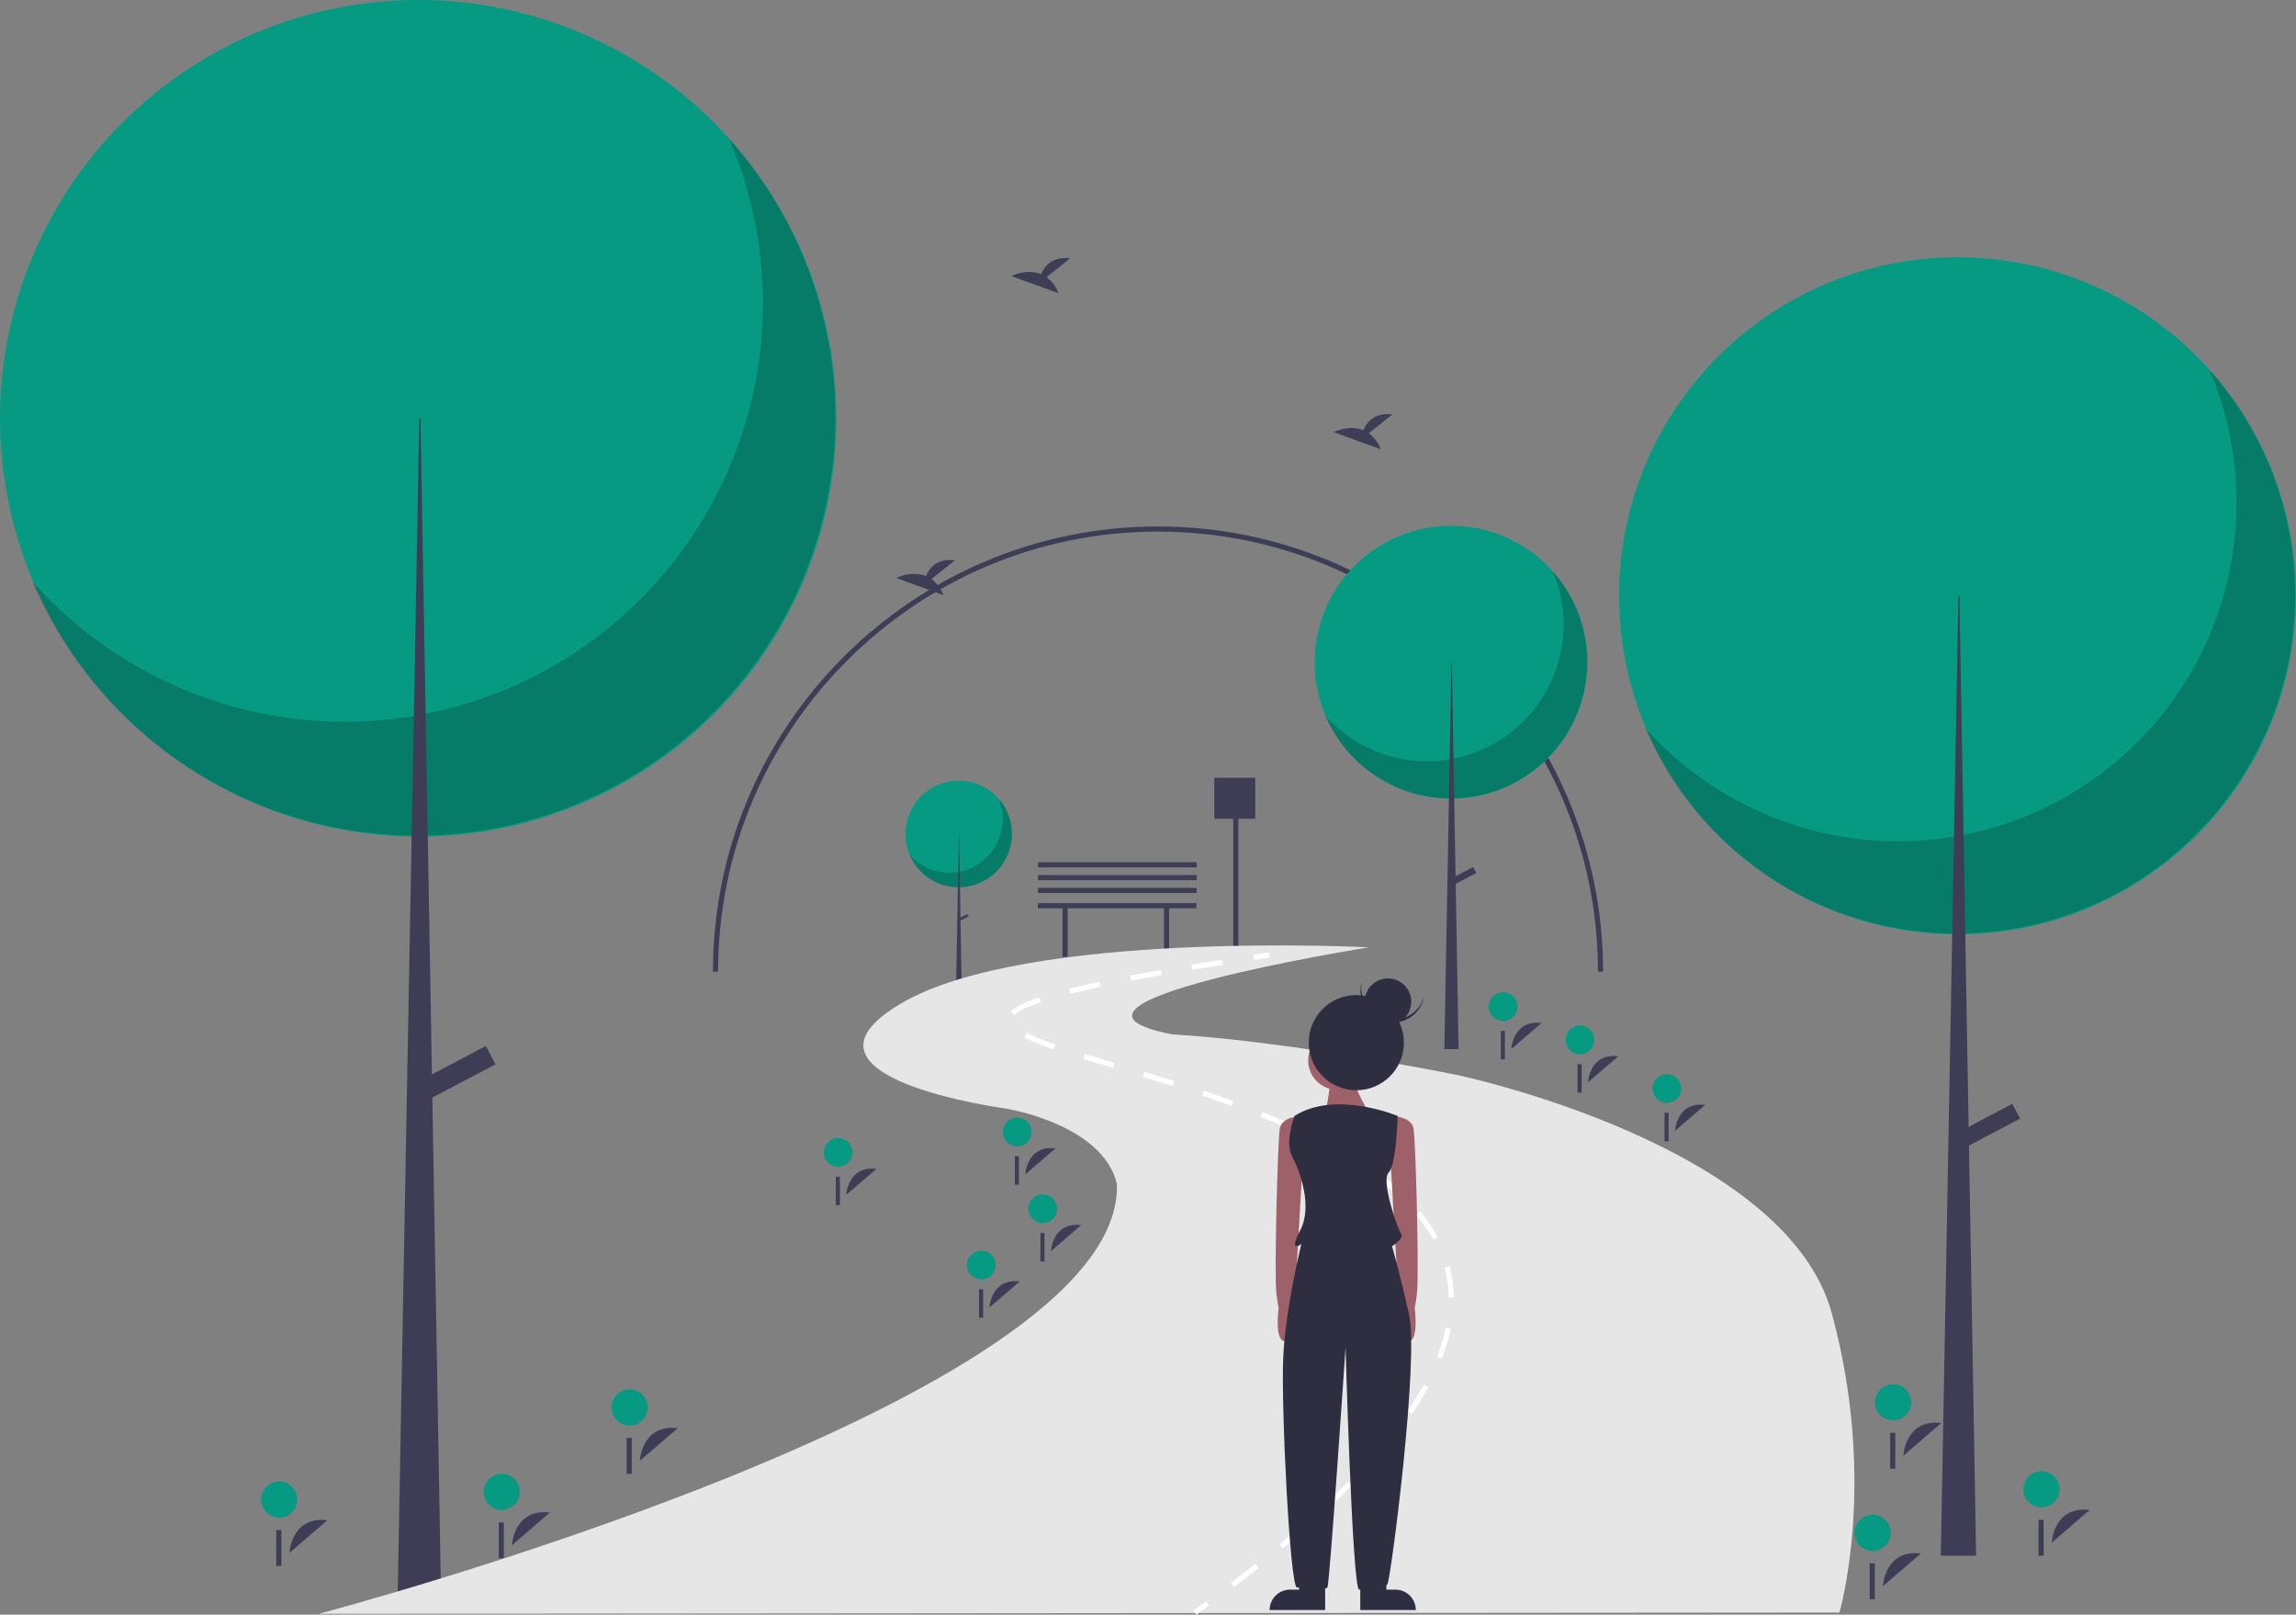 <svg id="add8efa2-ea20-4a06-887e-6413c87b31a4" data-name="Layer 1" xmlns="http://www.w3.org/2000/svg" width="885.87" height="622.804" viewBox="0 0 885.87 622.804">
<rect x="0" y="0" width="885.87" height="622.804" fill="#808080" stroke="none"/>
<title>through_the_park</title>
<polygon points="461.601 348.37 400.416 348.37 400.416 350.344 409.958 350.344 409.958 369.094 411.932 369.094 411.932 350.344 449.098 350.344 449.098 369.094 451.072 369.094 451.072 350.344 461.601 350.344 461.601 348.37" fill="#3f3d56"/>
<polygon points="484.299 300.014 468.509 300.014 468.509 315.803 475.829 315.803 475.829 369.007 477.803 369.007 477.803 315.803 484.299 315.803 484.299 300.014" fill="#3f3d56"/>
<rect x="400.536" y="342.465" width="61.185" height="1.974" fill="#3f3d56"/>
<rect x="400.536" y="337.531" width="61.185" height="1.974" fill="#3f3d56"/>
<rect x="400.536" y="332.596" width="61.185" height="1.974" fill="#3f3d56"/>
<path d="M775.577,513.38h-1.974c0-93.595-76.145-169.74-169.74-169.74-93.595,0-169.74,76.145-169.74,169.74H432.15c0-94.683,77.031-171.714,171.714-171.714C698.547,341.667,775.577,418.697,775.577,513.38Z" transform="translate(-157.065 -138.598)" fill="#3f3d56"/>
<circle cx="161.352" cy="161.352" r="161.352" fill="#079a82"/>
<path d="M438.44,192.179a161.364,161.364,0,0,1-268.86,170.77,161.366,161.366,0,1,0,268.86-170.77Z" transform="translate(-157.065 -138.598)" opacity="0.2"/>
<polygon points="161.795 161.352 162.238 161.352 170.217 618.811 153.373 618.811 161.795 161.352" fill="#3f3d56"/>
<rect x="329.055" y="537.545" width="7.979" height="30.143" transform="translate(509.815 -138.121) rotate(62.234)" fill="#3f3d56"/>
<circle cx="755.276" cy="229.806" r="130.593" fill="#079a82"/>
<path d="M1009.485,281.178a130.604,130.604,0,0,1-217.607,138.216A130.605,130.605,0,1,0,1009.485,281.178Z" transform="translate(-157.065 -138.598)" opacity="0.2"/>
<polygon points="755.635 229.806 755.994 229.806 762.452 600.06 748.819 600.06 755.635 229.806" fill="#3f3d56"/>
<rect x="920.952" y="560.707" width="6.458" height="24.397" transform="translate(843.517 -650.356) rotate(62.234)" fill="#3f3d56"/>
<circle cx="369.907" cy="321.704" r="20.558" fill="#079a82"/>
<path d="M542.265,446.57a20.56,20.56,0,0,1-34.256,21.758A20.56,20.56,0,1,0,542.265,446.57Z" transform="translate(-157.065 -138.598)" opacity="0.2"/>
<polygon points="369.964 321.704 370.02 321.704 371.037 379.99 368.891 379.99 369.964 321.704" fill="#3f3d56"/>
<rect x="528.328" y="490.574" width="1.017" height="3.841" transform="translate(561.196 -343.482) rotate(62.234)" fill="#3f3d56"/>
<circle cx="559.878" cy="255.443" r="52.631" fill="#079a82"/>
<path d="M756.094,358.887A52.636,52.636,0,0,1,668.394,414.591a52.636,52.636,0,1,0,87.7-55.704Z" transform="translate(-157.065 -138.598)" opacity="0.2"/>
<polygon points="560.023 255.443 560.167 255.443 562.77 404.662 557.275 404.662 560.023 255.443" fill="#3f3d56"/>
<rect x="720.413" y="471.542" width="2.603" height="9.832" transform="translate(650.03 -522.718) rotate(62.234)" fill="#3f3d56"/>
<path d="M354.588,734.636s.681-14.28,14.652-12.62" transform="translate(-157.065 -138.598)" fill="#3f3d56"/>
<circle cx="193.576" cy="575.457" r="6.992" fill="#079a82"/>
<rect x="192.438" y="587.231" width="1.974" height="13.816" fill="#3f3d56"/>
<path d="M403.931,702.069s.681-14.28,14.652-12.62" transform="translate(-157.065 -138.598)" fill="#3f3d56"/>
<circle cx="242.919" cy="542.89" r="6.992" fill="#079a82"/>
<rect x="241.781" y="554.665" width="1.974" height="13.816" fill="#3f3d56"/>
<path d="M552.67,591.585s.541-11.342,11.637-10.023" transform="translate(-157.065 -138.598)" fill="#3f3d56"/>
<circle cx="392.47" cy="436.64" r="5.554" fill="#079a82"/>
<rect x="391.566" y="445.992" width="1.568" height="10.973" fill="#3f3d56"/>
<path d="M769.779,556.058s.541-11.342,11.637-10.023" transform="translate(-157.065 -138.598)" fill="#3f3d56"/>
<circle cx="609.579" cy="401.113" r="5.554" fill="#079a82"/>
<rect x="608.676" y="410.465" width="1.568" height="10.973" fill="#3f3d56"/>
<path d="M562.539,621.19s.541-11.342,11.637-10.023" transform="translate(-157.065 -138.598)" fill="#3f3d56"/>
<circle cx="402.338" cy="466.246" r="5.554" fill="#079a82"/>
<rect x="401.435" y="475.598" width="1.568" height="10.973" fill="#3f3d56"/>
<path d="M538.854,642.901s.541-11.342,11.637-10.023" transform="translate(-157.065 -138.598)" fill="#3f3d56"/>
<circle cx="378.654" cy="487.957" r="5.554" fill="#079a82"/>
<rect x="377.75" y="497.309" width="1.568" height="10.973" fill="#3f3d56"/>
<path d="M803.333,574.808s.541-11.342,11.637-10.023" transform="translate(-157.065 -138.598)" fill="#3f3d56"/>
<circle cx="643.132" cy="419.864" r="5.554" fill="#079a82"/>
<rect x="642.229" y="429.215" width="1.568" height="10.973" fill="#3f3d56"/>
<path d="M483.59,599.48s.541-11.342,11.637-10.023" transform="translate(-157.065 -138.598)" fill="#3f3d56"/>
<circle cx="323.389" cy="444.535" r="5.554" fill="#079a82"/>
<rect x="322.486" y="453.887" width="1.568" height="10.973" fill="#3f3d56"/>
<path d="M740.174,543.228s.541-11.342,11.637-10.023" transform="translate(-157.065 -138.598)" fill="#3f3d56"/>
<circle cx="579.973" cy="388.284" r="5.554" fill="#079a82"/>
<rect x="579.07" y="397.636" width="1.568" height="10.973" fill="#3f3d56"/>
<path d="M268.731,737.596s.681-14.28,14.652-12.62" transform="translate(-157.065 -138.598)" fill="#3f3d56"/>
<circle cx="107.719" cy="578.417" r="6.992" fill="#079a82"/>
<rect x="106.581" y="590.192" width="1.974" height="13.816" fill="#3f3d56"/>
<path d="M948.678,733.649s.681-14.28,14.652-12.62" transform="translate(-157.065 -138.598)" fill="#3f3d56"/>
<circle cx="787.666" cy="574.47" r="6.992" fill="#079a82"/>
<rect x="786.528" y="586.244" width="1.974" height="13.816" fill="#3f3d56"/>
<path d="M891.44,700.096s.681-14.28,14.652-12.62" transform="translate(-157.065 -138.598)" fill="#3f3d56"/>
<circle cx="730.428" cy="540.917" r="6.992" fill="#079a82"/>
<rect x="729.29" y="552.691" width="1.974" height="13.816" fill="#3f3d56"/>
<path d="M883.546,750.425s.681-14.28,14.652-12.62" transform="translate(-157.065 -138.598)" fill="#3f3d56"/>
<circle cx="722.533" cy="591.246" r="6.992" fill="#079a82"/>
<rect x="721.395" y="603.021" width="1.974" height="13.816" fill="#3f3d56"/>
<path d="M280.091,761.083S590.953,679.173,587.992,595.29c-5.428-23.191-42.928-29.112-42.928-29.112s-88.817-11.842-40.461-40.461,180.596-21.711,180.596-21.711-136.187,21.711-75.988,33.553c48.356,2.961,110.528,15.79,110.528,15.79S846.056,579.994,863.82,645.126s2.961,115.463,2.961,115.463Z" transform="translate(-157.065 -138.598)" fill="#e6e6e6"/>
<path d="M618.673,761.402l-1.164-1.627q2.467-1.764,4.859-3.508l1.178,1.617Q621.144,759.632,618.673,761.402Z" transform="translate(-157.065 -138.598)" fill="#fff"/>
<path d="M633.183,750.728l-1.207-1.594c3.231-2.447,6.414-4.909,9.46-7.317l1.24,1.568C639.619,745.803,636.425,748.273,633.183,750.728Zm18.823-14.899-1.277-1.539c3.128-2.599,6.187-5.21,9.091-7.761l1.32,1.502C658.222,730.595,655.148,733.219,652.006,735.829Zm18.032-15.869-1.369-1.459c2.985-2.8,5.863-5.603,8.555-8.332l1.424,1.404C675.939,714.32,673.041,717.142,670.038,719.96Zm16.858-17.141-1.488-1.336c2.742-3.055,5.336-6.114,7.709-9.093l1.564,1.246C692.284,696.645,689.665,699.735,686.897,702.819ZM701.85,683.952,700.197,682.825c2.325-3.407,4.423-6.809,6.234-10.109l1.754.963C706.343,677.035,704.211,680.492,701.85,683.952Zm11.5-21.214-1.861-.73a69.37,69.37,0,0,0,3.396-11.29l1.959.402A71.216,71.216,0,0,1,713.35,662.738Zm2.67-23.696a47.11,47.11,0,0,0-1.608-11.507l1.932-.521a49.173,49.173,0,0,1,1.677,11.995Zm-5.983-22.303a60.321,60.321,0,0,0-6.656-9.664l1.533-1.283a62.279,62.279,0,0,1,6.877,9.986Zm-14.92-18.104a108.362,108.362,0,0,0-9.326-7.348l1.154-1.633a110.079,110.079,0,0,1,9.498,7.484Zm-19.349-13.784c-3.271-1.923-6.801-3.842-10.487-5.703l.9-1.785c3.726,1.88,7.292,3.819,10.601,5.764Zm-21.297-10.814c-3.481-1.547-7.189-3.104-11.021-4.628l.74-1.857c3.855,1.533,7.588,3.101,11.094,4.657ZM632.235,565.157c-3.563-1.292-7.373-2.618-11.321-3.941l.635-1.896c3.964,1.329,7.789,2.66,11.368,3.957Zm-22.731-7.646c-3.485-1.1-7.237-2.257-11.471-3.539l.58-1.914c4.241,1.284,8,2.444,11.493,3.545Zm-22.979-6.993c-4.046-1.21-7.903-2.366-11.515-3.479l.589-1.912c3.606,1.112,7.458,2.267,11.499,3.475Zm-22.984-7.188a95.056,95.056,0,0,1-11.264-4.534l.899-1.787a92.764,92.764,0,0,0,11.019,4.431Zm-15.103-13.11-1.426-1.402c1.823-1.853,5.43-3.665,11.025-5.542l.636,1.896C553.457,526.921,550.013,528.62,548.438,530.22Zm21.677-8.306-.483-1.941c3.459-.861,7.399-1.763,11.712-2.679l.415,1.957C577.469,520.161,573.551,521.057,570.115,521.914Zm23.37-5.019-.375-1.965c3.685-.704,7.654-1.434,11.797-2.168l.35,1.969C601.121,515.465,597.161,516.192,593.484,516.895ZM617.054,512.7l-.33-1.973q5.653-.948,11.831-1.938l.316,1.975Q622.698,511.754,617.054,512.7Z" transform="translate(-157.065 -138.598)" fill="#fff"/>
<path d="M640.931,508.865l-.307-1.977q2.917-.451,5.936-.911l.301,1.977Q643.843,508.414,640.931,508.865Z" transform="translate(-157.065 -138.598)" fill="#fff"/>
<path d="M685.194,305.717l9.085-7.266c-7.058-.779-9.957,3.07-11.144,6.117-5.514-2.289-11.516.711-11.516.711l18.177,6.599A13.755,13.755,0,0,0,685.194,305.717Z" transform="translate(-157.065 -138.598)" fill="#3f3d56"/>
<path d="M516.441,361.968l9.085-7.266c-7.058-.779-9.957,3.07-11.144,6.117-5.514-2.289-11.516.711-11.516.711l18.177,6.599A13.755,13.755,0,0,0,516.441,361.968Z" transform="translate(-157.065 -138.598)" fill="#3f3d56"/>
<path d="M560.85,245.518l9.085-7.266c-7.058-.779-9.957,3.07-11.144,6.117-5.514-2.289-11.516.711-11.516.711l18.177,6.599A13.755,13.755,0,0,0,560.85,245.518Z" transform="translate(-157.065 -138.598)" fill="#3f3d56"/>
<path d="M659.609,569.04s-7.869,0-8.743,4.809-2.186,57.267-1.311,63.824.874,5.246.874,5.246-1.743,12.461,2.189,13.006S656.549,641.607,656.549,641.607l3.06-53.333Z" transform="translate(-157.065 -138.598)" fill="#9e616a"/>
<path d="M693.707,569.04s7.869,0,8.743,4.809,2.186,57.267,1.311,63.824-.874,5.246-.874,5.246,1.743,12.461-2.189,13.006S696.767,641.607,696.767,641.607l-3.06-53.333Z" transform="translate(-157.065 -138.598)" fill="#9e616a"/>
<path d="M658.298,751.77h-3.497a7.869,7.869,0,0,0-7.869,7.869v0H668.352V749.584H658.298Z" transform="translate(-157.065 -138.598)" fill="#2f2e41"/>
<path d="M691.958,751.77h3.497a7.869,7.869,0,0,1,7.869,7.869v0H681.904V749.584h10.055Z" transform="translate(-157.065 -138.598)" fill="#2f2e41"/>
<circle cx="516.096" cy="409.021" r="11.366" fill="#9e616a"/>
<path d="M670.538,553.739s-1.311,14.426-3.06,15.737,18.36-.874,18.36-.874-6.994-10.492-5.683-13.989S670.538,553.739,670.538,553.739Z" transform="translate(-157.065 -138.598)" fill="#9e616a"/>
<path d="M696.33,569.04s-24.043-10.055-39.781,0c0,0-3.934,10.055-.874,15.738s7.869,19.235,3.06,28.415.437,5.246.437,5.246-6.12,24.481-6.994,43.715,2.623,88.305,5.246,88.742,10.929,1.311,11.803,0,6.994-92.676,6.994-92.676,2.623,93.551,5.246,93.551,9.617,0,10.929-2.186,12.24-86.556,8.306-104.042-6.557-26.229-6.557-26.229,4.809-3.06,3.497-4.809-7.869-20.546-4.809-23.606S696.33,569.04,696.33,569.04Z" transform="translate(-157.065 -138.598)" fill="#2f2e41"/>
<circle cx="523.309" cy="402.171" r="18.36" fill="#2f2e41"/>
<path d="M691.839,531.577a12.368,12.368,0,0,1-9.332-14.293c-.054.188-.104.378-.149.57a12.368,12.368,0,0,0,24.081,5.658c.045-.192.084-.385.12-.577A12.368,12.368,0,0,1,691.839,531.577Z" transform="translate(-157.065 -138.598)" fill="#2f2e41"/>
<circle cx="535.521" cy="386.387" r="8.985" fill="#2f2e41"/>
</svg>